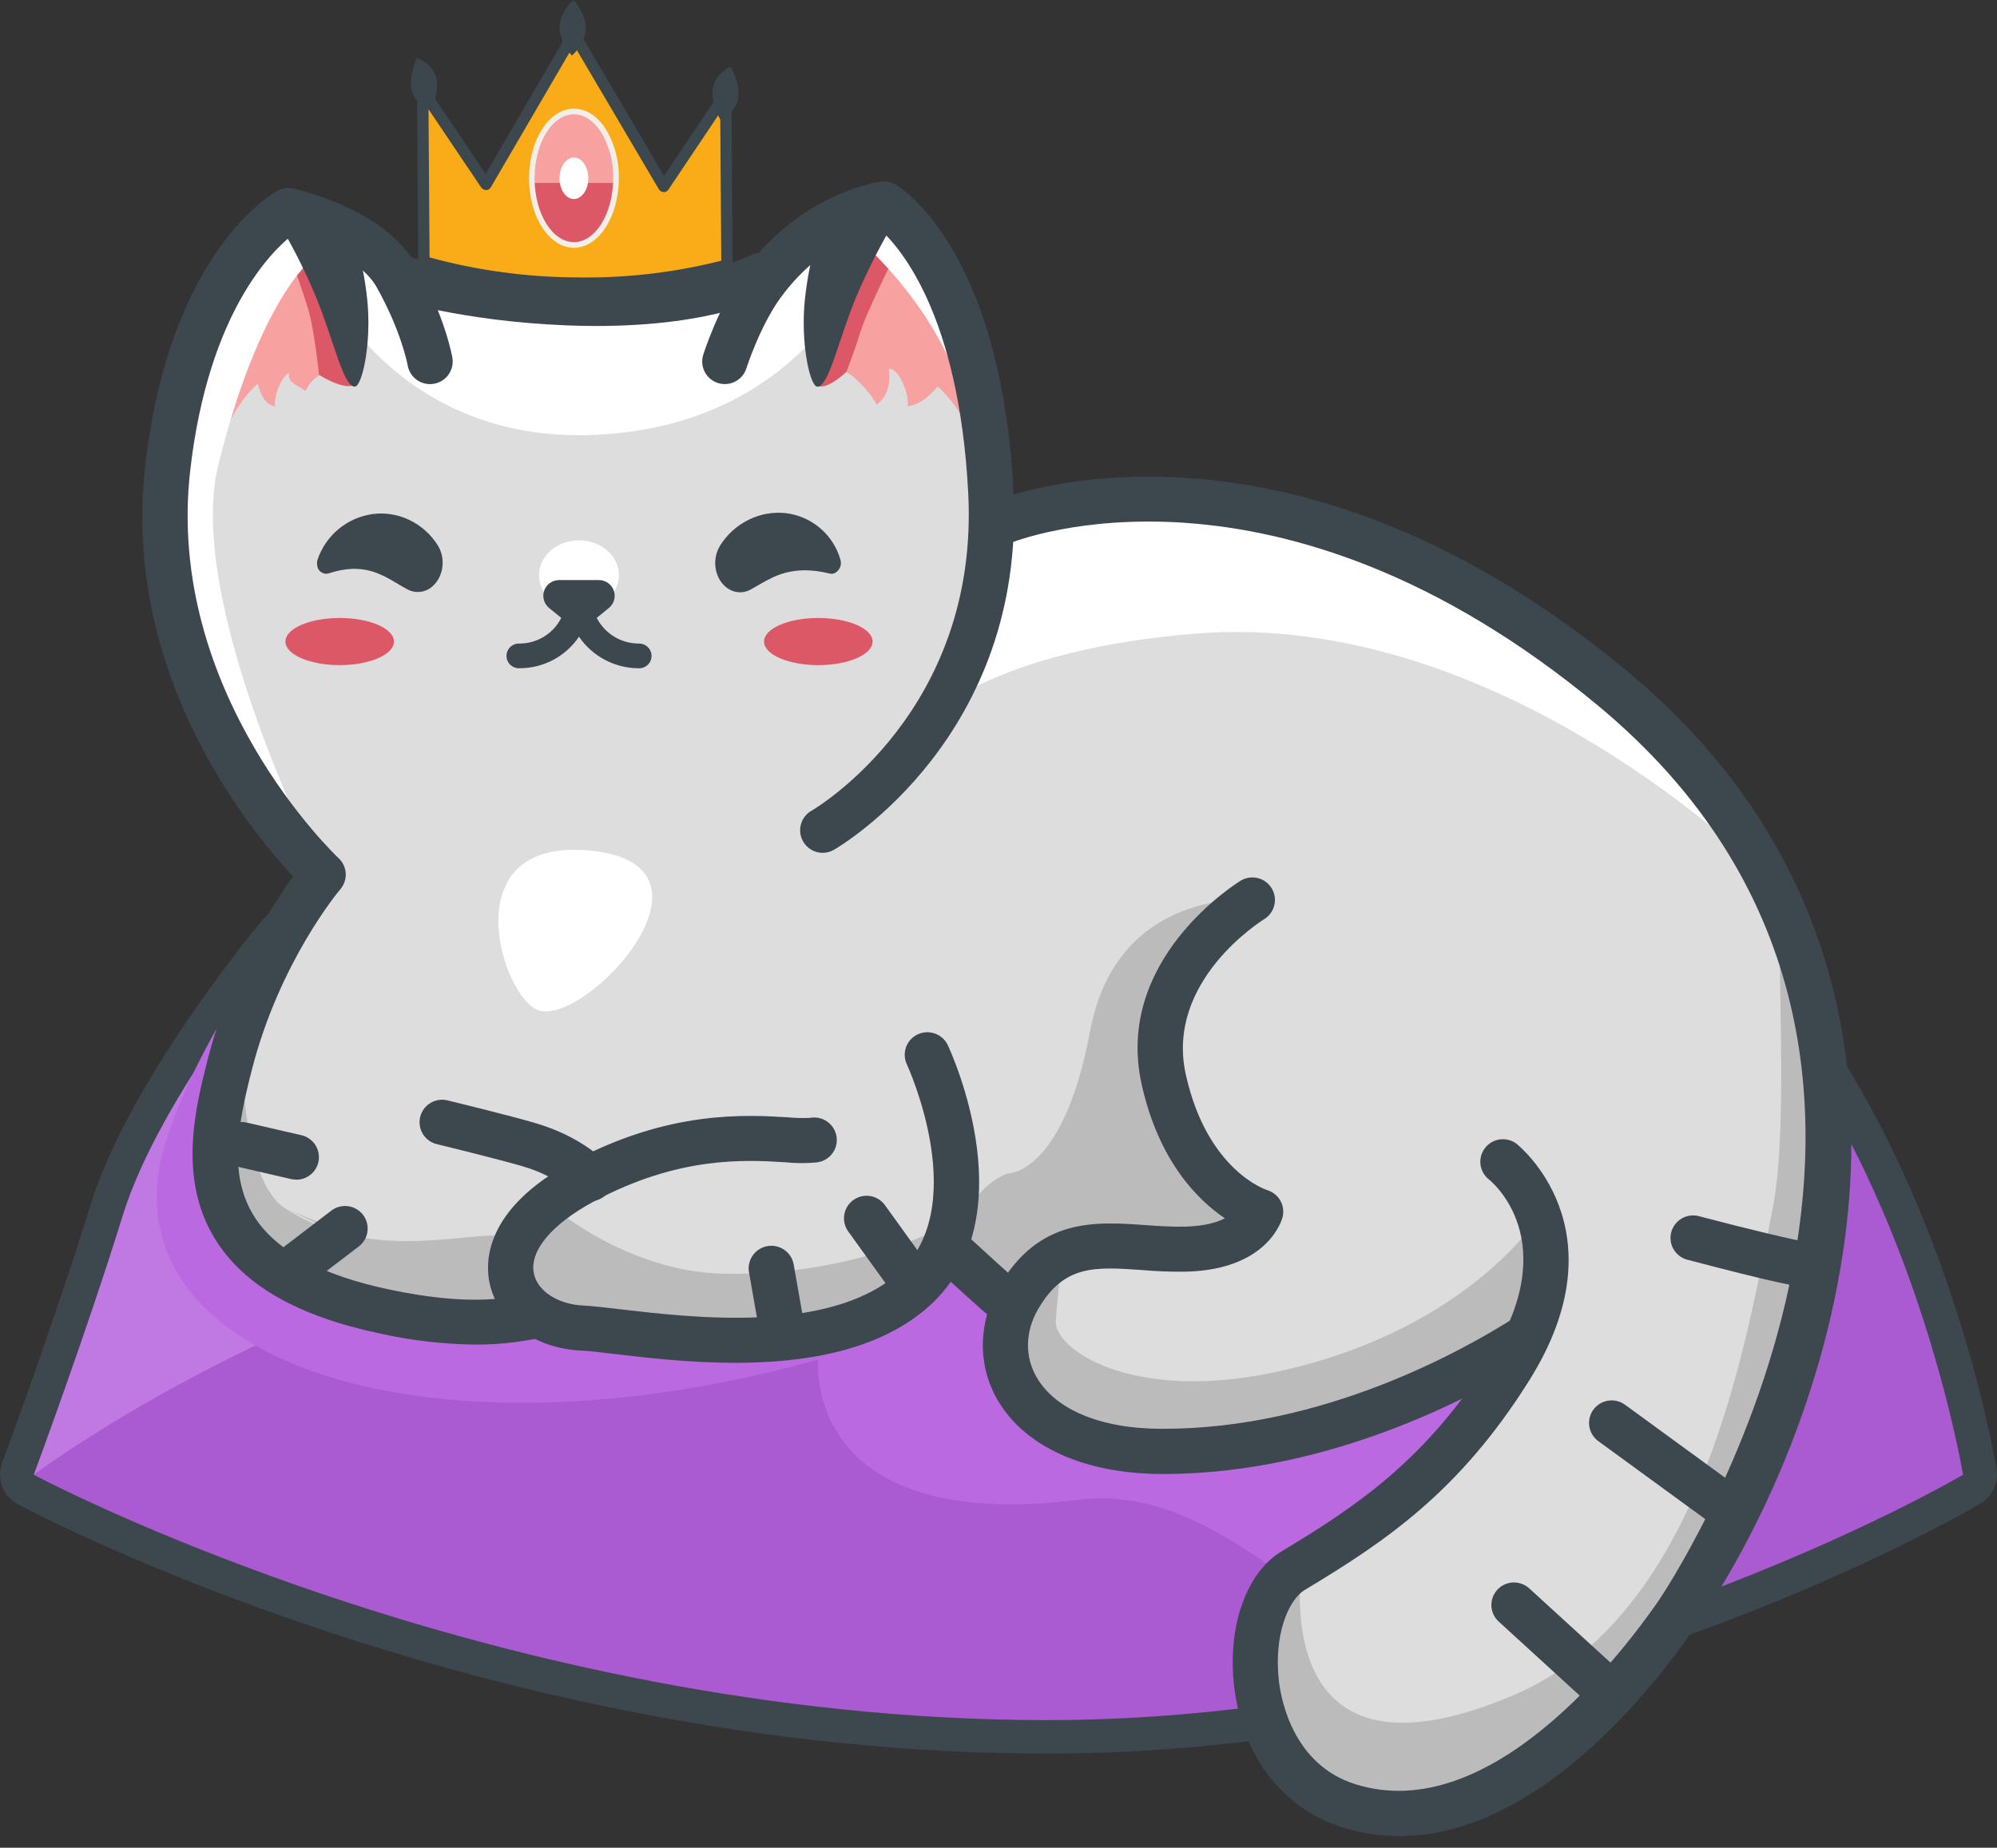 <svg width="161" height="149" viewBox="0 0 161 149" fill="none" xmlns="http://www.w3.org/2000/svg">
<rect x="0" y="0" width="161" height="149" fill="#333333" stroke="none"/>
<g clip-path="url(#clip0_1139_1929)">
<path d="M84.23 140.056C39.729 139.992 2.458 120.31 2.087 120.113C1.797 119.957 1.572 119.702 1.456 119.395C1.339 119.087 1.337 118.748 1.452 118.44C1.493 118.327 5.663 107.067 8.61 97.565C11.65 87.77 21.827 75.522 22.252 75.006C22.335 74.907 22.433 74.82 22.543 74.75C22.72 74.632 26.962 71.886 37.492 71.016C38.215 70.957 39.276 70.857 40.63 70.731C49.288 69.928 69.566 68.042 89.931 68.042C118.406 68.042 136.004 71.745 142.205 79.04C155.54 94.693 159.45 117.726 159.607 118.696C159.652 118.967 159.613 119.245 159.496 119.494C159.38 119.742 159.19 119.95 158.954 120.09C158.617 120.29 124.643 140.061 84.415 140.061L84.23 140.056Z" fill="#AB5BD1"/>
<path d="M89.941 69.4C112.02 69.4 134.115 71.632 141.163 79.92C154.406 95.473 158.259 118.925 158.259 118.925C158.259 118.925 124.728 138.709 84.402 138.709H84.222C39.549 138.642 2.726 118.925 2.726 118.925C2.726 118.925 6.914 107.634 9.907 97.98C12.901 88.327 23.291 75.889 23.291 75.889C23.291 75.889 27.294 73.231 37.592 72.381C42.905 71.942 66.405 69.412 89.923 69.412L89.941 69.4ZM89.923 66.69C69.501 66.69 49.178 68.576 40.504 69.382C39.152 69.507 38.092 69.607 37.371 69.666C26.679 70.549 22.249 73.31 21.778 73.623C21.559 73.765 21.363 73.938 21.194 74.136C20.754 74.662 10.409 87.113 7.295 97.167C4.376 106.628 0.211 117.855 0.17 117.968C-0.057 118.583 -0.053 119.259 0.18 119.872C0.413 120.484 0.86 120.993 1.439 121.303C2.968 122.122 39.384 141.347 84.227 141.411H84.41C125.016 141.411 158.264 122.071 159.659 121.25C160.132 120.97 160.51 120.554 160.743 120.057C160.976 119.56 161.053 119.004 160.964 118.463C160.802 117.475 156.833 94.085 143.255 78.147C136.679 70.423 119.24 66.669 89.941 66.669L89.923 66.69Z" fill="#3D474E"/>
<path d="M2.734 118.912C2.734 118.912 22.244 104.285 47.52 99.436C61.26 96.803 47.909 71.519 37.611 72.363C27.312 73.208 23.31 75.871 23.31 75.871C23.31 75.871 12.908 88.314 9.925 97.963C6.942 107.611 2.734 118.912 2.734 118.912Z" fill="#C078E2"/>
<path d="M65.968 109.636C65.968 109.636 64.557 123.729 87.002 120.942C103.733 118.863 113.954 146.585 130.123 128.861C155.433 101.124 140.671 78.168 140.537 78.009C124.81 59.533 26.053 70.539 26.053 70.539C26.053 70.539 16.445 81.858 13.297 92.304C8.147 109.384 33.822 118.594 65.968 109.636Z" fill="#BB69E1"/>
<path d="M82.109 104.696C79.939 108.46 79.051 114.752 89.784 117.318C100.517 119.885 122.664 108.08 122.664 108.08L118.659 117.254C115.531 120.566 111.627 123.051 107.297 124.486C102.116 126.151 99.127 139.13 107.297 143.961C117.091 149.753 120.424 145.719 127.281 139.515C137.278 130.462 162.159 98.596 139.278 65.666C116.399 32.736 80.76 41.665 79.88 39.682C78.909 20.829 71.272 16.446 71.272 16.446L61.36 22.191C61.36 22.191 56.58 24.86 45.77 24.424C37.309 24.083 31.989 22.307 31.989 22.307C29.814 18.43 23.238 16.98 23.238 16.98C23.238 16.98 15.444 21.191 13.526 37.66C11.292 56.836 26.046 70.529 26.046 70.529C26.046 70.529 22.442 73.202 19.552 82.443C16.661 91.683 19.951 102.063 25.43 104.026C29.466 105.473 56.256 110.426 66.444 107.395C70.091 106.31 74.317 103.346 75.033 102.099C75.823 100.731 82.608 103.808 82.109 104.696Z" fill="#DDDDDD"/>
<path d="M83.159 104.586C78.894 108.948 80.683 114.819 91.416 117.385C102.149 119.951 123.163 107.752 123.163 107.752L123.678 98.612C123.678 98.612 117.678 107.644 102.345 110.742C91.138 113.005 84.914 108.781 85.113 106.456C85.311 104.131 85.478 102.715 85.478 102.715C84.665 103.287 83.89 103.912 83.159 104.586Z" fill="#BBBBBB"/>
<path d="M19.528 84.316C19.392 85.874 17.984 91.27 18.02 92.484C18.187 98.773 17.703 102.25 23.866 104.696C29.508 106.939 37.348 108.802 41.162 104.84C41.162 104.84 46.743 101.912 41.636 99.844C38.921 98.745 30.622 102.284 23.042 97.483C19.271 95.099 19.528 84.316 19.528 84.316Z" fill="#BBBBBB"/>
<path d="M144.033 75.999C150.087 101.948 140.023 127.424 131.853 134.811C125.004 141.016 116.667 150.66 106.865 144.868C98.695 140.036 99.866 127.041 105.048 125.378C105.048 125.378 101.331 145.537 122.085 136.669C137.286 130.177 140.795 108.119 142.913 97.483C144.49 89.577 142.669 70.146 144.033 75.999Z" fill="#BBBBBB"/>
<path d="M101.007 72.571C101.007 72.571 90.062 71.516 87.879 83.179C85.697 94.842 81.172 94.639 81.172 94.639C81.172 94.639 78.829 95.537 78.183 97.739C77.537 99.941 73.895 101.511 75.401 101.845C76.907 102.178 82.109 104.696 82.109 104.696C82.109 104.696 85.136 99.399 88.029 100.385C90.922 101.37 91.043 102.761 93.591 102.112C96.139 101.462 101.014 97.898 101.014 97.898C101.014 97.898 91.748 88.64 92.665 83.349C93.581 78.057 101.007 72.571 101.007 72.571Z" fill="#BBBBBB"/>
<path d="M78.178 97.739C78.178 97.739 73.545 107.395 60.452 107.524C33.425 107.78 44.092 96.954 44.092 96.954C44.092 96.954 50.318 102.586 58.436 102.715C70.619 102.899 78.178 97.739 78.178 97.739Z" fill="#BBBBBB"/>
<path d="M41.163 104.84L41.636 99.843C30.9 102.715 28.09 99.638 23.042 97.483" fill="#BBBBBB"/>
<path d="M20.79 30.942C20.79 30.942 21.114 32.671 22.18 32.759C22.035 32.022 22.741 30.241 23.302 30.085C23.194 30.906 23.961 31.014 24.635 31.535C24.87 30.996 25.271 30.546 25.78 30.252C25.716 29.323 25.626 28.455 25.503 27.583C25.358 26.556 25.199 25.574 24.988 24.611C24.775 23.676 24.498 22.756 24.159 21.858C24.041 21.542 23.902 21.245 23.776 20.95C21.487 23.608 19.703 27.457 18.563 32.166C18.348 33.096 18.194 34.038 18.102 34.989C19.132 32.261 20.79 30.942 20.79 30.942Z" fill="#F7A1A1"/>
<path d="M75.296 24.58C74.561 22.635 73.555 20.802 72.307 19.135C72.081 19.471 71.876 19.82 71.695 20.182C71.203 21.177 70.786 22.206 70.446 23.262C70.076 24.378 69.754 25.532 69.388 26.713C69.2 27.303 69.013 27.903 68.799 28.509C68.629 28.997 68.449 29.489 68.243 29.987C68.657 30.256 69.038 30.574 69.376 30.934C69.895 31.43 70.335 32.004 70.678 32.635C71.499 32.043 71.826 31.024 71.664 29.736C72.518 29.692 73.347 31.924 73.172 32.756C74.459 32.656 75.599 31.157 75.599 31.157C76.387 31.886 77.059 32.73 77.594 33.659C77.185 30.57 76.418 27.538 75.308 24.624C75.303 24.61 75.298 24.595 75.296 24.58Z" fill="#F7A1A1"/>
<path d="M70.346 17.342L72.765 19.376C72.765 19.376 69.96 24.842 69.388 26.713C68.832 28.53 68.243 29.982 68.243 29.982C68.243 29.982 65.388 32.764 65.412 29.82C65.435 26.877 70.346 17.342 70.346 17.342Z" fill="#DC5867"/>
<path d="M24.918 15.992L22.303 17.77C22.303 17.77 24.635 23.826 25.037 25.661C25.438 27.495 25.719 30.221 25.719 30.221C25.719 30.221 28.892 32.312 29.08 30.172C29.343 27.247 24.918 15.992 24.918 15.992Z" fill="#DC5867"/>
<path d="M47.721 68.607C59.152 69.828 47.342 82.653 43.461 81.483C40.46 80.575 36.292 67.383 47.721 68.607Z" fill="white"/>
<path d="M71.272 16.446L61.36 22.191C61.36 22.191 56.58 24.86 45.77 24.424C37.309 24.083 31.989 22.307 31.989 22.307C29.814 18.43 23.238 16.98 23.238 16.98C23.238 16.98 15.444 21.191 13.526 37.66C11.292 56.836 26.046 70.528 26.046 70.528C26.046 70.528 14.787 48.681 17.619 37.403C20.965 24.013 25.127 20.947 25.127 20.947C25.127 20.947 30.789 35.928 48.151 35.06C65.512 34.193 70.127 20.11 70.127 20.11C73.319 23.279 75.651 26.61 77.334 30.819C77.334 30.819 77.236 24.475 74.611 20.539C73.628 19.074 72.511 17.704 71.272 16.446Z" fill="white"/>
<path d="M80.564 41.994C80.564 41.994 81.156 42.014 79.45 47.529C78.409 50.876 77.123 54.143 75.602 57.303C75.602 57.303 80.871 52.366 96.325 51.098C121.088 49.063 142.326 70.528 142.326 70.528C142.326 70.528 126.754 47.077 104.448 42.237C93.349 39.833 80.564 41.994 80.564 41.994Z" fill="white"/>
<path d="M38.303 108.427C35.731 108.395 33.169 108.098 30.658 107.539C24.033 106.148 19.691 103.669 17.382 99.985C14.293 95.052 15.771 89.263 16.746 85.43C18.105 80.128 20.439 75.125 23.629 70.672C20.048 66.854 9.758 54.265 11.717 37.449C13.722 20.241 22.012 15.574 22.363 15.381C22.747 15.171 23.196 15.108 23.624 15.204C24.38 15.371 31.088 16.959 33.58 21.419C35.881 25.525 36.447 28.709 36.47 28.843C36.552 29.319 36.441 29.809 36.162 30.203C35.882 30.598 35.456 30.866 34.978 30.948C34.501 31.03 34.01 30.92 33.614 30.641C33.218 30.362 32.949 29.938 32.867 29.461C32.867 29.423 32.352 26.7 30.385 23.19C29.129 20.926 25.541 19.502 23.58 18.943C21.927 20.226 16.816 25.178 15.343 37.868C13.24 55.922 27.155 69.068 27.294 69.199C27.638 69.519 27.845 69.958 27.872 70.425C27.899 70.893 27.743 71.353 27.438 71.709C27.387 71.768 22.53 77.508 20.288 86.335C19.197 90.613 18.391 94.732 20.481 98.073C22.213 100.842 25.886 102.835 31.418 103.993C37.312 105.232 40.225 104.763 41.971 104.485L42.328 104.426C42.565 104.39 42.807 104.401 43.039 104.458C43.272 104.514 43.49 104.616 43.684 104.758C43.877 104.899 44.04 105.076 44.164 105.28C44.288 105.484 44.371 105.711 44.407 105.947C44.443 106.183 44.433 106.423 44.376 106.655C44.319 106.887 44.217 107.105 44.075 107.298C43.933 107.49 43.755 107.653 43.55 107.777C43.346 107.9 43.118 107.983 42.882 108.019L42.547 108.073C41.145 108.313 39.725 108.432 38.303 108.427Z" fill="#3D474E"/>
<path d="M66.331 68.771C65.93 68.771 65.541 68.64 65.223 68.397C64.905 68.155 64.676 67.815 64.571 67.43C64.466 67.045 64.491 66.636 64.643 66.266C64.794 65.897 65.064 65.588 65.409 65.386C65.963 65.063 78.958 57.241 78.06 39.777C77.308 25.15 72.41 19.761 70.83 18.391C69.376 18.763 65.841 20.031 62.959 23.967C61.27 26.276 60.184 29.666 60.174 29.7C60.029 30.16 59.706 30.543 59.278 30.766C58.849 30.988 58.349 31.032 57.888 30.888C57.427 30.743 57.042 30.422 56.819 29.995C56.595 29.567 56.551 29.069 56.696 28.609C56.748 28.447 57.968 24.624 60.017 21.824C64.65 15.52 70.784 14.681 71.043 14.639C71.438 14.588 71.838 14.669 72.181 14.868C72.529 15.065 80.691 19.969 81.705 39.584C82.719 59.317 67.88 68.15 67.249 68.517C66.972 68.682 66.654 68.77 66.331 68.771Z" fill="#3D474E"/>
<path d="M48.11 26.287C47.337 26.287 46.534 26.271 45.695 26.238C37.078 25.892 31.639 24.106 31.412 24.029C30.962 23.87 30.593 23.541 30.384 23.113C30.174 22.685 30.142 22.193 30.293 21.741C30.444 21.29 30.766 20.916 31.192 20.699C31.616 20.482 32.11 20.44 32.566 20.582C32.617 20.6 37.785 22.284 45.842 22.61C55.88 23.01 60.436 20.623 60.483 20.6C60.904 20.375 61.398 20.324 61.857 20.459C62.317 20.594 62.704 20.903 62.936 21.32C63.169 21.738 63.227 22.229 63.099 22.689C62.97 23.149 62.666 23.54 62.251 23.777C62.053 23.885 57.636 26.287 48.11 26.287Z" fill="#3D474E"/>
<path d="M73.543 105.16C73.253 105.161 72.968 105.093 72.71 104.962C72.452 104.831 72.229 104.64 72.06 104.406L68.397 99.32C68.254 99.126 68.151 98.906 68.094 98.673C68.037 98.439 68.027 98.197 68.065 97.959C68.102 97.722 68.187 97.494 68.313 97.29C68.44 97.085 68.606 96.907 68.802 96.767C68.998 96.627 69.219 96.527 69.454 96.472C69.689 96.418 69.933 96.411 70.17 96.451C70.408 96.492 70.635 96.579 70.839 96.707C71.043 96.836 71.219 97.003 71.357 97.2L75.02 102.286C75.215 102.558 75.331 102.877 75.356 103.21C75.38 103.542 75.313 103.875 75.16 104.172C75.007 104.469 74.776 104.718 74.49 104.892C74.205 105.067 73.877 105.159 73.543 105.16Z" fill="#3D474E"/>
<path d="M63.085 109.21C62.655 109.211 62.239 109.061 61.909 108.786C61.58 108.512 61.358 108.13 61.283 107.708L60.385 102.597C60.301 102.12 60.41 101.63 60.689 101.235C60.968 100.839 61.393 100.57 61.871 100.486C62.349 100.403 62.84 100.512 63.237 100.79C63.634 101.068 63.904 101.492 63.988 101.968L64.886 107.08C64.969 107.554 64.86 108.043 64.583 108.437C64.305 108.831 63.882 109.1 63.406 109.184C63.3 109.201 63.192 109.21 63.085 109.21Z" fill="#3D474E"/>
<path d="M23.866 95.122C23.727 95.122 23.589 95.106 23.454 95.076L19.117 94.075C18.879 94.025 18.654 93.929 18.454 93.792C18.254 93.654 18.084 93.478 17.953 93.275C17.822 93.071 17.734 92.843 17.693 92.604C17.651 92.366 17.659 92.121 17.713 91.886C17.768 91.65 17.87 91.427 18.012 91.231C18.154 91.035 18.335 90.869 18.542 90.744C18.75 90.618 18.98 90.535 19.22 90.499C19.46 90.464 19.705 90.476 19.94 90.536L24.275 91.537C24.717 91.632 25.107 91.888 25.371 92.254C25.634 92.62 25.752 93.07 25.701 93.518C25.65 93.966 25.434 94.379 25.095 94.676C24.756 94.974 24.317 95.136 23.866 95.129V95.122Z" fill="#3D474E"/>
<path d="M23.045 104.532C22.664 104.532 22.293 104.413 21.983 104.192C21.674 103.971 21.442 103.659 21.319 103.3C21.197 102.941 21.19 102.553 21.3 102.19C21.41 101.826 21.631 101.507 21.933 101.275L26.71 97.626C27.093 97.333 27.578 97.204 28.058 97.267C28.537 97.33 28.971 97.58 29.266 97.963C29.56 98.345 29.69 98.828 29.626 99.306C29.563 99.784 29.312 100.217 28.928 100.511L24.151 104.157C23.834 104.401 23.445 104.533 23.045 104.532Z" fill="#3D474E"/>
<path d="M112.842 148.062C111.262 148.062 109.691 147.82 108.185 147.344C103.418 145.85 100.173 141.624 99.504 136.035C98.927 131.214 100.461 126.818 103.326 125.099C109.49 121.393 115.014 117.657 120.183 109.43C126.082 100.036 120.26 95.283 120.01 95.086C119.644 94.786 119.41 94.356 119.356 93.887C119.303 93.418 119.434 92.947 119.723 92.573C120.012 92.199 120.436 91.952 120.905 91.884C121.373 91.816 121.85 91.933 122.234 92.209C122.319 92.276 130.985 99.084 123.264 111.357C117.668 120.267 111.771 124.259 105.197 128.209C103.856 129.017 102.67 131.881 103.112 135.604C103.298 137.144 104.291 142.317 109.272 143.879C120.134 147.285 130.731 133.405 133.724 129.071C134.023 128.637 163.218 85.409 128.798 56.869C102.86 35.363 82.119 43.505 81.249 43.862C80.805 44.035 80.311 44.028 79.872 43.843C79.433 43.657 79.085 43.307 78.902 42.868C78.719 42.43 78.715 41.937 78.892 41.496C79.069 41.054 79.413 40.7 79.849 40.508C80.799 40.113 103.403 31.09 131.127 54.075C160.7 78.588 147.723 115.196 136.73 131.126C132.965 136.587 123.745 148.062 112.842 148.062Z" fill="#3D474E"/>
<path d="M93.81 118.861H93.612C87.406 118.832 82.598 116.651 80.418 112.879C78.809 110.095 78.845 106.697 80.516 103.793C83.74 98.183 88.286 98.506 92.299 98.789C93.388 98.868 94.515 98.943 95.612 98.914C97.12 98.868 98.108 98.576 98.752 98.245C96.554 96.761 93.419 93.639 92.041 87.439C89.81 77.388 99.635 71.255 100.054 70.998C100.465 70.762 100.953 70.695 101.413 70.811C101.873 70.927 102.269 71.218 102.518 71.621C102.766 72.024 102.847 72.508 102.743 72.969C102.639 73.431 102.359 73.834 101.962 74.093C101.632 74.295 93.931 79.15 95.601 86.654C97.326 94.429 102.113 95.956 102.162 95.971C102.61 96.107 102.988 96.408 103.219 96.814C103.45 97.219 103.516 97.697 103.403 98.15C103.359 98.322 102.278 102.345 95.722 102.543C94.493 102.566 93.263 102.523 92.039 102.412C88.266 102.155 85.766 101.968 83.676 105.599C82.647 107.395 82.606 109.389 83.576 111.065C85.092 113.677 88.755 115.217 93.63 115.217H93.812C106.682 115.217 117.928 108.927 122.182 106.212C122.589 105.971 123.074 105.896 123.534 106.005C123.995 106.113 124.395 106.396 124.65 106.793C124.906 107.191 124.996 107.672 124.902 108.134C124.807 108.596 124.537 109.004 124.146 109.271C119.624 112.171 107.642 118.861 93.81 118.861Z" fill="#3D474E"/>
<path d="M146.166 103.846C145.085 103.846 142.699 103.333 136.097 101.599C135.858 101.545 135.633 101.443 135.434 101.301C135.236 101.158 135.068 100.977 134.941 100.768C134.814 100.559 134.731 100.327 134.696 100.086C134.661 99.844 134.675 99.598 134.738 99.362C134.801 99.126 134.91 98.905 135.06 98.712C135.211 98.519 135.398 98.359 135.612 98.24C135.826 98.121 136.061 98.046 136.305 98.02C136.548 97.994 136.795 98.017 137.029 98.088C140.586 99.025 144.825 100.056 145.932 100.208C146.117 100.18 146.307 100.18 146.493 100.208C146.971 100.283 147.4 100.544 147.684 100.934C147.969 101.323 148.087 101.81 148.012 102.286C147.969 102.541 147.874 102.783 147.733 103C147.592 103.216 147.408 103.401 147.193 103.544C146.898 103.762 146.534 103.869 146.166 103.846ZM144.411 101.714C144.411 101.714 144.415 101.696 144.415 101.694L144.411 101.714ZM144.447 101.552C144.431 101.605 144.42 101.659 144.411 101.714C144.42 101.652 144.434 101.591 144.451 101.532L144.447 101.552Z" fill="#3D474E"/>
<path d="M139.855 123.803C139.469 123.803 139.093 123.68 138.782 123.451L128.854 116.21C128.661 116.068 128.498 115.891 128.374 115.686C128.25 115.482 128.167 115.255 128.131 115.019C128.095 114.783 128.106 114.543 128.163 114.311C128.22 114.079 128.322 113.861 128.464 113.668C128.606 113.476 128.784 113.313 128.989 113.189C129.194 113.066 129.421 112.983 129.658 112.947C129.895 112.911 130.136 112.922 130.369 112.979C130.602 113.036 130.821 113.138 131.014 113.279L140.939 120.521C141.249 120.747 141.479 121.066 141.596 121.43C141.714 121.795 141.713 122.188 141.593 122.552C141.473 122.916 141.241 123.233 140.93 123.457C140.619 123.682 140.245 123.803 139.86 123.803H139.855Z" fill="#3D474E"/>
<path d="M129.984 138.488C129.528 138.49 129.088 138.318 128.754 138.009L120.862 130.795C120.678 130.636 120.529 130.442 120.422 130.224C120.315 130.006 120.253 129.769 120.239 129.527C120.226 129.285 120.261 129.042 120.343 128.814C120.424 128.585 120.551 128.376 120.716 128.197C120.88 128.018 121.079 127.874 121.3 127.773C121.522 127.672 121.761 127.617 122.004 127.609C122.247 127.602 122.49 127.643 122.716 127.731C122.943 127.818 123.15 127.95 123.325 128.119L131.217 135.332C131.488 135.58 131.677 135.903 131.761 136.259C131.844 136.616 131.817 136.99 131.684 137.331C131.551 137.672 131.317 137.965 131.014 138.172C130.71 138.379 130.351 138.489 129.984 138.488Z" fill="#3D474E"/>
<path d="M66.197 17.914C66.197 17.914 65.049 21.555 64.835 24.824C64.621 28.14 65.35 31.18 65.895 31.18C66.861 31.18 67.653 27.128 69.18 23.577C70.178 21.301 71.332 19.097 72.634 16.98L69.803 16.8L66.197 17.914Z" fill="#3D474E"/>
<path d="M28.298 17.914C28.298 17.914 29.449 21.547 29.662 24.824C29.876 28.14 29.147 31.18 28.602 31.18C27.637 31.18 26.844 27.128 25.317 23.577C24.448 21.532 23.43 19.552 22.273 17.654L24.71 16.8L28.298 17.914Z" fill="#3D474E"/>
<path d="M81.04 106.654C80.651 106.654 80.271 106.528 79.959 106.295C79.844 106.207 79.1 105.625 75.856 102.63C75.506 102.302 75.299 101.849 75.282 101.369C75.266 100.89 75.439 100.423 75.766 100.071C76.093 99.719 76.547 99.51 77.027 99.49C77.508 99.47 77.977 99.641 78.333 99.964C81.434 102.828 82.129 103.377 82.157 103.397C82.458 103.63 82.678 103.95 82.787 104.313C82.896 104.676 82.888 105.064 82.765 105.423C82.642 105.782 82.41 106.093 82.1 106.314C81.791 106.534 81.421 106.653 81.04 106.654Z" fill="#3D474E"/>
<path d="M59.275 109.897C55.602 109.897 52.133 109.489 49.556 109.186C48.416 109.053 47.479 108.93 46.833 108.909C43.132 108.732 40.182 106.579 39.489 103.551C39.103 101.873 38.975 97.552 46.104 93.708C53.873 89.515 60.143 89.895 63.515 90.1C64.106 90.156 64.7 90.171 65.293 90.146C65.536 90.099 65.785 90.102 66.027 90.154C66.268 90.206 66.496 90.306 66.698 90.449C66.899 90.592 67.069 90.774 67.197 90.984C67.326 91.195 67.41 91.429 67.445 91.673C67.48 91.916 67.465 92.165 67.401 92.402C67.337 92.64 67.224 92.862 67.071 93.056C66.918 93.249 66.727 93.409 66.51 93.527C66.293 93.644 66.054 93.716 65.808 93.739C64.971 93.816 64.129 93.81 63.293 93.723C60.078 93.528 54.694 93.21 47.85 96.9C44.431 98.745 42.635 100.929 43.052 102.743C43.371 104.139 45.003 105.181 47.018 105.278C47.724 105.312 48.745 105.43 49.994 105.576C55.798 106.259 66.609 107.529 72.225 102.843C78.513 97.593 73.167 85.943 73.11 85.825C72.906 85.388 72.883 84.888 73.048 84.435C73.213 83.982 73.551 83.613 73.989 83.409C74.427 83.205 74.929 83.182 75.383 83.347C75.838 83.511 76.208 83.849 76.413 84.285C76.686 84.865 83.002 98.583 74.562 105.627C70.498 109.017 64.67 109.897 59.275 109.897Z" fill="#3D474E"/>
<path d="M47.577 96.872C47.316 96.873 47.058 96.818 46.821 96.71C46.583 96.603 46.372 96.445 46.202 96.248C46.202 96.248 44.915 94.865 42.13 94.047C40.174 93.472 35.312 92.284 35.263 92.273C35.025 92.222 34.799 92.124 34.6 91.985C34.401 91.845 34.231 91.668 34.102 91.462C33.973 91.256 33.886 91.026 33.847 90.787C33.809 90.547 33.818 90.302 33.876 90.066C33.934 89.83 34.038 89.608 34.184 89.413C34.329 89.219 34.512 89.055 34.722 88.932C34.932 88.808 35.165 88.728 35.406 88.696C35.647 88.664 35.893 88.681 36.128 88.745C36.331 88.794 41.124 89.964 43.162 90.564C46.967 91.683 48.761 93.644 48.951 93.864C49.18 94.127 49.328 94.451 49.378 94.795C49.428 95.14 49.378 95.492 49.233 95.808C49.088 96.125 48.855 96.394 48.561 96.583C48.268 96.771 47.926 96.871 47.577 96.872Z" fill="#3D474E"/>
<path d="M46.676 49.197C48.454 49.197 49.896 47.938 49.896 46.384C49.896 44.831 48.454 43.572 46.676 43.572C44.897 43.572 43.456 44.831 43.456 46.384C43.456 47.938 44.897 49.197 46.676 49.197Z" fill="white"/>
<path d="M31.762 51.735C31.762 52.784 29.801 53.636 27.387 53.636C24.972 53.636 23.011 52.784 23.011 51.735C23.011 50.685 24.972 49.833 27.387 49.833C29.801 49.833 31.762 50.685 31.762 51.735Z" fill="#DC5867"/>
<path d="M70.348 51.735C70.348 52.784 68.387 53.636 65.973 53.636C63.558 53.636 61.597 52.784 61.597 51.735C61.597 50.685 63.556 49.833 65.973 49.833C68.389 49.833 70.348 50.685 70.348 51.735Z" fill="#DC5867"/>
<path d="M51.479 51.896C50.781 51.892 50.098 51.696 49.503 51.331C48.909 50.966 48.427 50.445 48.109 49.825L49.09 49.025C49.293 48.859 49.439 48.636 49.509 48.384C49.579 48.132 49.57 47.865 49.482 47.619C49.394 47.373 49.232 47.16 49.018 47.01C48.804 46.859 48.549 46.778 48.287 46.777H45.07C44.808 46.778 44.552 46.859 44.339 47.01C44.125 47.16 43.963 47.373 43.875 47.619C43.787 47.865 43.778 48.132 43.848 48.384C43.918 48.636 44.064 48.859 44.267 49.025L45.25 49.828C44.935 50.45 44.454 50.972 43.86 51.337C43.266 51.702 42.581 51.896 41.883 51.896C41.748 51.889 41.613 51.91 41.486 51.957C41.359 52.004 41.243 52.076 41.144 52.169C41.046 52.262 40.968 52.374 40.915 52.498C40.861 52.622 40.834 52.756 40.834 52.891C40.834 53.026 40.861 53.159 40.915 53.283C40.968 53.407 41.046 53.519 41.144 53.612C41.243 53.705 41.359 53.778 41.486 53.824C41.613 53.871 41.748 53.892 41.883 53.885C42.831 53.887 43.764 53.657 44.601 53.213C45.437 52.769 46.151 52.127 46.678 51.342C47.211 52.123 47.927 52.763 48.763 53.206C49.599 53.65 50.531 53.884 51.479 53.888C51.614 53.895 51.749 53.874 51.876 53.827C52.003 53.78 52.119 53.708 52.217 53.615C52.316 53.522 52.394 53.41 52.447 53.286C52.501 53.162 52.528 53.028 52.528 52.893C52.528 52.758 52.501 52.625 52.447 52.501C52.394 52.377 52.316 52.265 52.217 52.172C52.119 52.079 52.003 52.007 51.876 51.96C51.749 51.913 51.614 51.892 51.479 51.899V51.896Z" fill="#3D474E"/>
<path d="M66.814 46.233L66.899 46.254C67.022 46.281 67.15 46.272 67.267 46.228C67.468 46.134 67.628 45.971 67.718 45.769C67.807 45.566 67.82 45.338 67.754 45.127C67.472 44.141 66.906 43.26 66.125 42.594C65.344 41.928 64.383 41.505 63.363 41.38C62.346 41.267 61.318 41.445 60.4 41.894C59.421 42.365 58.599 43.107 58.032 44.031C57.823 44.388 57.698 44.787 57.667 45.199C57.636 45.61 57.699 46.024 57.852 46.407C58.323 47.585 59.52 48.091 60.521 47.537L60.85 47.352C61.301 47.095 61.677 46.869 62.083 46.669C62.492 46.457 62.924 46.291 63.37 46.174C63.868 46.05 64.379 45.987 64.892 45.987C65.54 45.994 66.185 46.077 66.814 46.233Z" fill="#3D474E"/>
<path d="M32.947 41.904C32.026 41.474 31.001 41.319 29.994 41.46C28.994 41.608 28.055 42.029 27.28 42.676C26.505 43.324 25.925 44.172 25.603 45.127C25.551 45.293 25.543 45.47 25.58 45.64C25.594 45.74 25.628 45.837 25.682 45.923C25.735 46.009 25.806 46.083 25.89 46.14C25.974 46.197 26.069 46.236 26.169 46.255C26.269 46.273 26.372 46.27 26.471 46.246L26.543 46.223C27.155 46.016 27.794 45.897 28.44 45.869C28.962 45.859 29.482 45.928 29.984 46.071C30.43 46.211 30.861 46.395 31.271 46.62C31.675 46.836 32.043 47.08 32.491 47.329L32.825 47.513C33.143 47.691 33.507 47.765 33.869 47.727C34.23 47.689 34.571 47.54 34.843 47.3C35.747 46.531 35.956 45.071 35.315 44.011C34.75 43.092 33.926 42.359 32.947 41.904Z" fill="#3D474E"/>
<path d="M53.512 15.035L46.261 2.73L39.186 14.883L34.081 7.303L34.179 21.098C34.179 21.098 39.188 22.743 46.406 22.823C53.623 22.902 58.609 21.368 58.609 21.368L58.511 7.575L53.512 15.035Z" fill="#F9AC17"/>
<path d="M46.964 23.279H46.401C39.194 23.2 34.244 21.599 34.045 21.529C33.952 21.502 33.87 21.446 33.811 21.369C33.752 21.292 33.72 21.198 33.719 21.101L33.621 7.308C33.62 7.211 33.651 7.116 33.709 7.037C33.767 6.958 33.849 6.901 33.943 6.872C34.036 6.842 34.137 6.843 34.23 6.875C34.323 6.908 34.403 6.97 34.457 7.052L39.155 14.018L45.87 2.502C45.91 2.433 45.966 2.376 46.035 2.336C46.104 2.297 46.182 2.276 46.261 2.276C46.341 2.276 46.419 2.297 46.488 2.336C46.557 2.375 46.615 2.431 46.655 2.499L53.538 14.18L58.13 7.324C58.183 7.241 58.263 7.178 58.356 7.145C58.449 7.112 58.551 7.11 58.645 7.141C58.738 7.169 58.821 7.226 58.88 7.303C58.938 7.381 58.971 7.475 58.972 7.572L59.069 21.363C59.072 21.463 59.041 21.561 58.982 21.642C58.923 21.723 58.839 21.783 58.742 21.812C58.542 21.863 53.862 23.279 46.964 23.279ZM34.632 20.759C38.472 21.804 42.431 22.345 46.411 22.369C50.367 22.445 54.315 21.993 58.151 21.024L58.066 9.056L53.891 15.286C53.85 15.352 53.792 15.405 53.723 15.441C53.654 15.477 53.577 15.493 53.499 15.489C53.422 15.486 53.346 15.464 53.28 15.425C53.213 15.385 53.158 15.33 53.118 15.263L46.264 3.631L39.572 15.104C39.534 15.171 39.479 15.227 39.412 15.266C39.346 15.306 39.271 15.328 39.194 15.33C39.118 15.325 39.044 15.305 38.977 15.271C38.909 15.236 38.85 15.188 38.802 15.13L34.547 8.809L34.632 20.759Z" fill="#3D474E"/>
<path d="M49.662 14.37C49.662 17.342 48.143 19.759 46.267 19.759C44.39 19.759 42.877 17.349 42.877 14.37C42.877 11.391 44.398 8.981 46.272 8.981C48.146 8.981 49.677 11.401 49.662 14.37Z" fill="#F9AC17"/>
<path d="M49.662 14.37C49.662 17.342 48.143 19.759 46.267 19.759C44.39 19.759 42.877 17.349 42.877 14.37C42.877 11.391 44.398 8.981 46.272 8.981C48.146 8.981 49.677 11.401 49.662 14.37Z" fill="#DC5867"/>
<path d="M49.651 14.758C49.651 14.629 49.651 14.501 49.651 14.373C49.651 11.401 48.135 8.984 46.261 8.984C44.388 8.984 42.867 11.393 42.867 14.373C42.867 14.504 42.867 14.629 42.867 14.758H49.651Z" fill="#F7A1A1"/>
<path d="M46.267 19.98C44.272 19.98 42.648 17.462 42.648 14.37C42.648 11.278 44.272 8.763 46.272 8.763C47.258 8.763 48.179 9.361 48.864 10.447C49.563 11.636 49.92 12.994 49.893 14.373C49.891 17.462 48.267 19.98 46.267 19.98ZM46.267 9.217C44.522 9.217 43.101 11.527 43.098 14.37C43.096 17.213 44.529 19.523 46.267 19.525C48.004 19.528 49.435 17.216 49.435 14.373C49.463 13.08 49.132 11.805 48.478 10.688C47.875 9.751 47.103 9.217 46.272 9.217H46.267Z" fill="#F4EEE9"/>
<path d="M45.111 14.37C45.111 13.446 45.639 12.7 46.277 12.705C46.915 12.71 47.433 13.457 47.43 14.38C47.427 15.304 46.902 16.051 46.261 16.048C45.62 16.046 45.106 15.289 45.111 14.37Z" fill="white"/>
<path d="M57.476 7.087C57.697 5.894 58.892 5.363 58.892 5.363C58.892 5.363 59.731 6.762 59.512 7.952C59.293 9.143 58.096 9.677 58.096 9.677C58.096 9.677 57.257 8.278 57.476 7.087Z" fill="#3C474D"/>
<path d="M45.118 2.15C45.152 0.914 46.233 0 46.233 0C46.233 0 47.263 1.093 47.224 2.333C47.185 3.572 46.109 4.483 46.109 4.483C46.109 4.483 45.085 3.39 45.118 2.15Z" fill="#3C474D"/>
<path d="M33.204 7.339C32.892 6.179 33.621 4.691 33.621 4.691C33.621 4.691 34.851 5.086 35.165 6.246C35.479 7.406 34.748 8.894 34.748 8.894C34.748 8.894 33.518 8.501 33.204 7.339Z" fill="#3C474D"/>
</g>
<defs>
<clipPath id="clip0_1139_1929">
<rect width="161" height="148.062" fill="white"/>
</clipPath>
</defs>
</svg>
